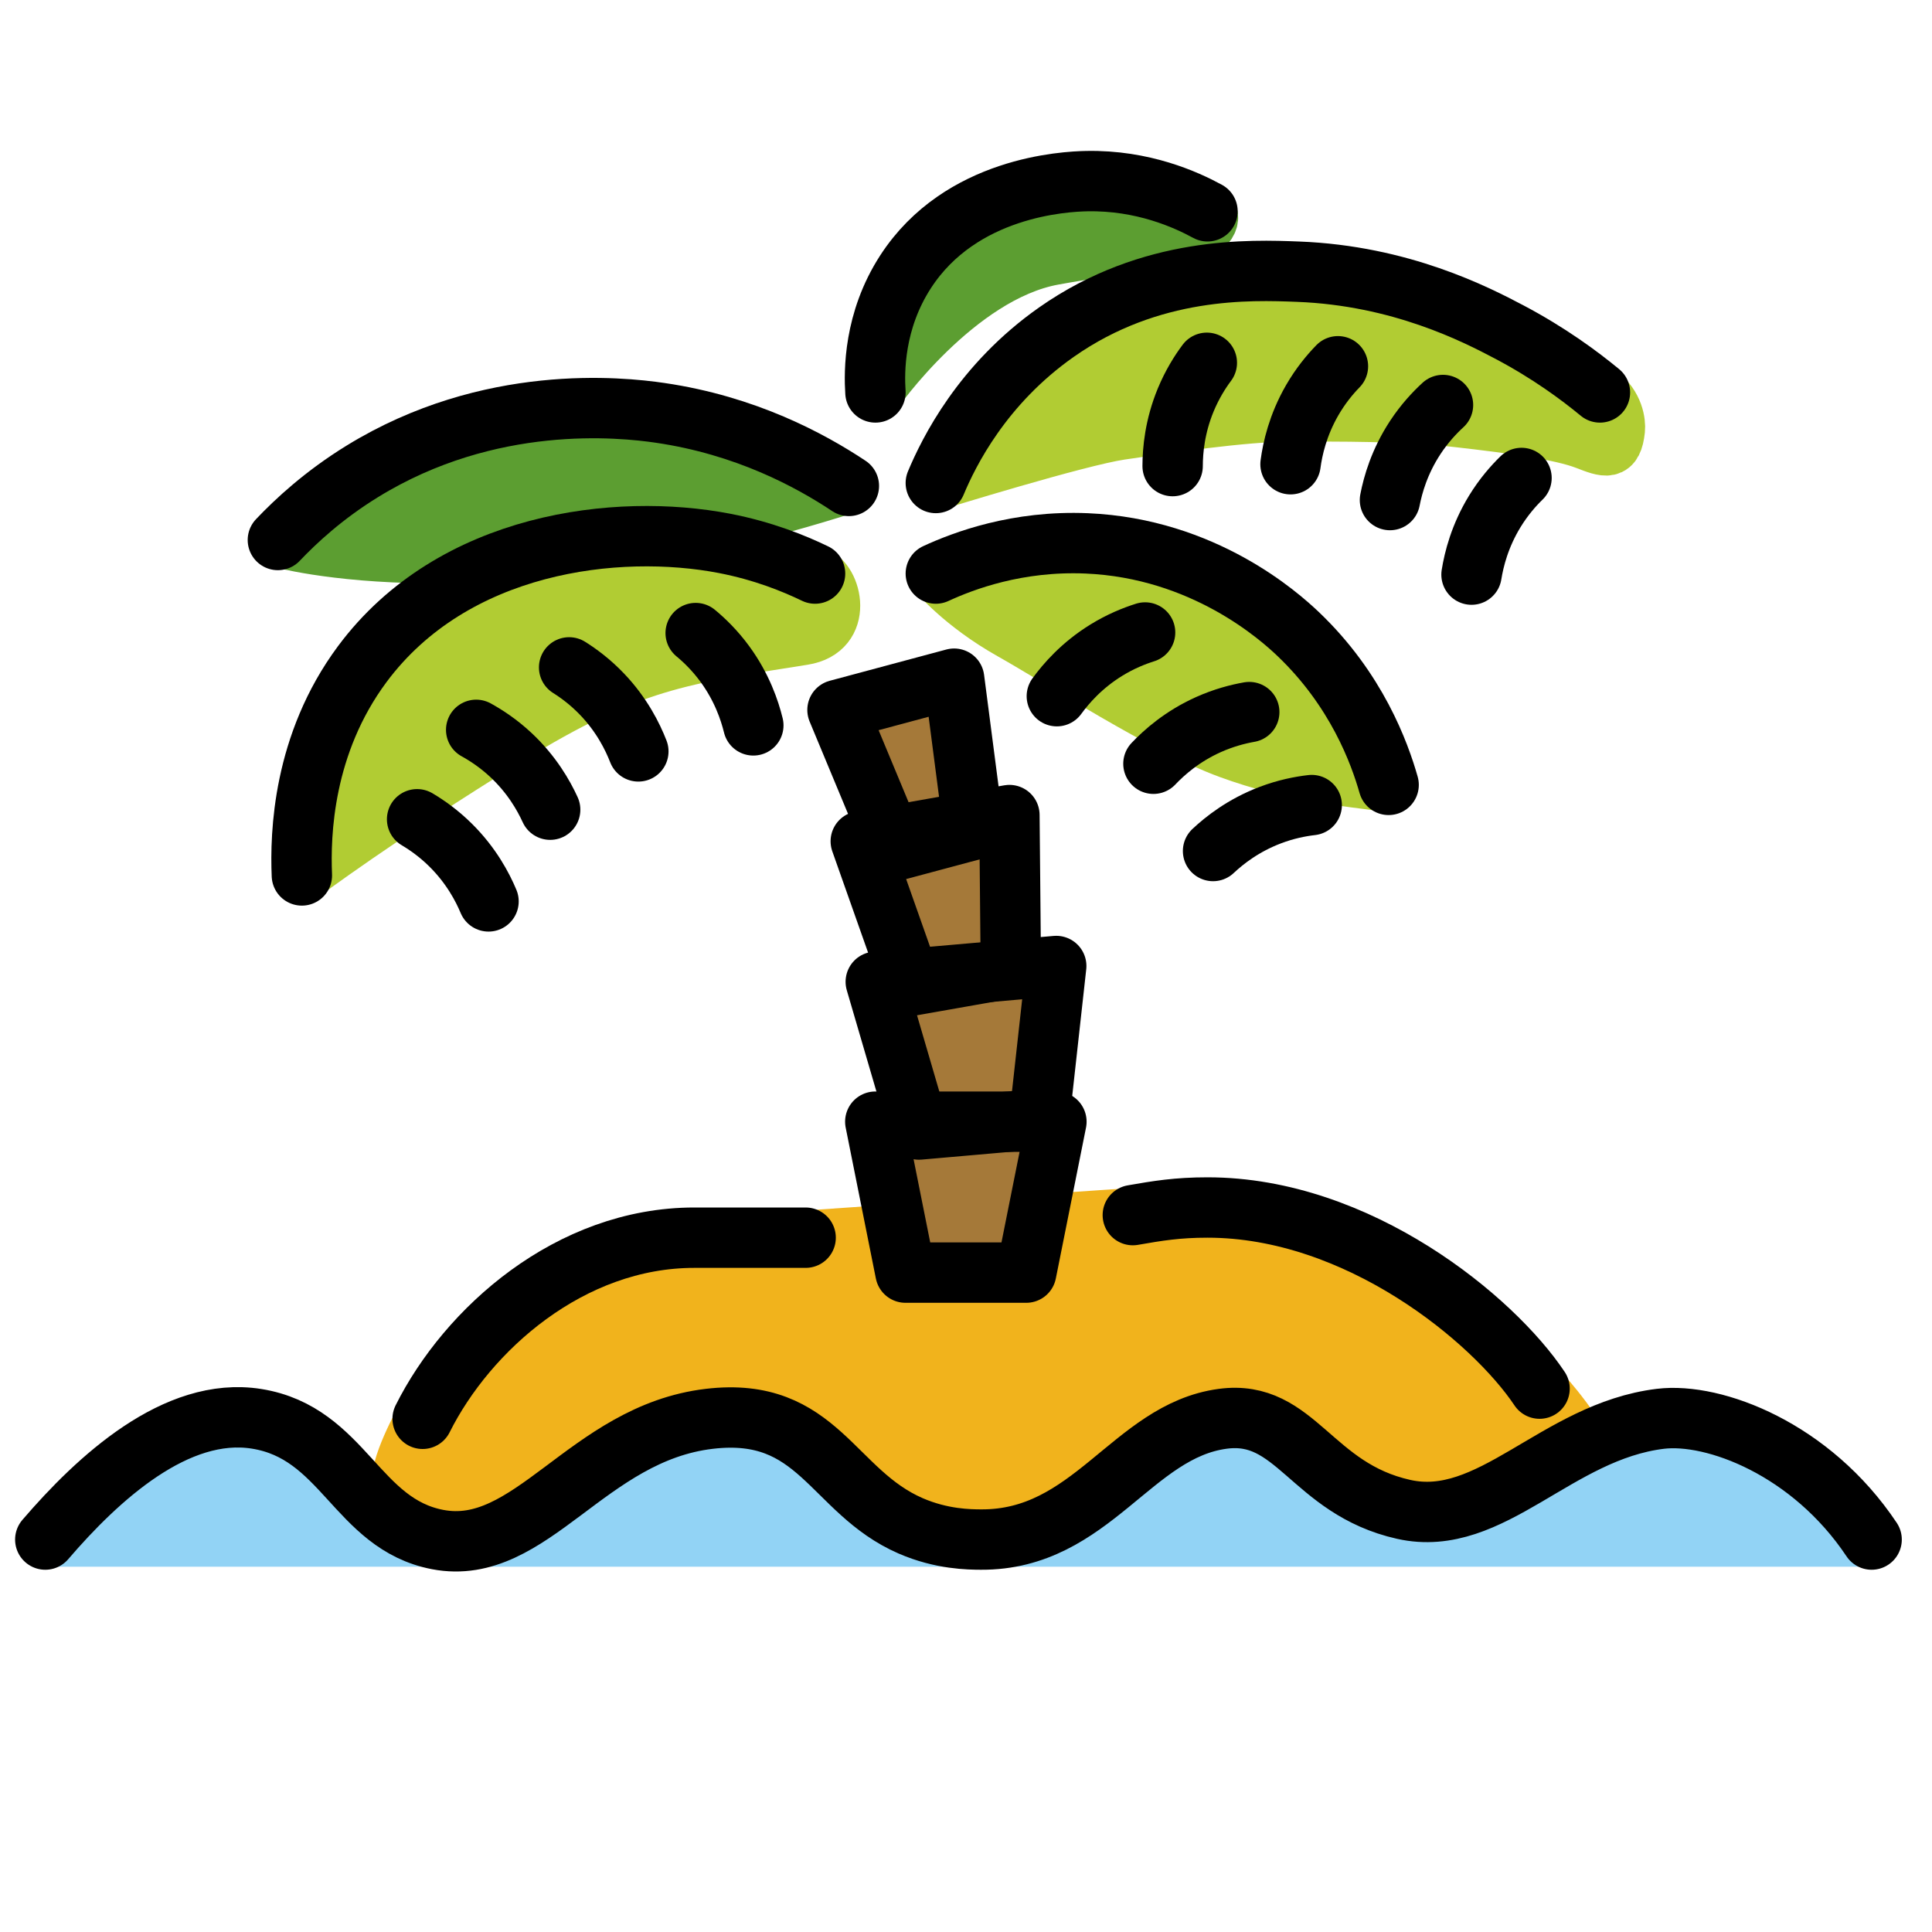 <svg viewBox="4 4 64 64" xmlns="http://www.w3.org/2000/svg">
  <defs>
    <linearGradient id="yellow-gradient" x1="0%" x2="0%" y1="0%" y2="100%">
      <stop offset="0%" style="stop-color:#FDE02F;stop-opacity:1;"/>
      <stop offset="100%" style="stop-color:#F7B209;stop-opacity:1;"/>
    </linearGradient>
  </defs>
  <g id="color">
    <path d="M55,50c-1.532-2.298-6-6-11-6c-1,0-1.648,0.107-2.474,0.252L30.688,45c-1.462,0-2.839,0-3.688,0 c-4.123,0-7.518,3.036-9,6c0,0-0.953,1.696-0.755,2.23C17.346,53.502,18,53.417,18,53.417h37.833 c0,0,1.75,0.5,0.917-1C55.917,50.917,55,50,55,50z" fill="#F1B31C" stroke="#F1B31C" stroke-linecap="round" stroke-linejoin="round" stroke-miterlimit="10" stroke-width="1.8"/>
    <path d="M66,55c-2-3-5.215-4.218-7-4c-3.454,0.423-5.605,3.647-8.5,3c-3.069-0.686-3.567-3.328-6-3 c-3.005,0.405-4.338,4.018-8,4c-0.386-0.002-1.304-0.007-2.333-0.454C31.556,53.411,31.111,50.575,27.5,51 c-4.053,0.477-5.909,4.591-9,4c-2.697-0.516-3.112-3.538-6-4c-2.662-0.426-5.258,1.97-7,4H66z" fill="#92D3F5" stroke="#92D3F5" stroke-linecap="round" stroke-linejoin="round" stroke-miterlimit="10" stroke-width="1.8"/>
    <path d="M44,11c-0.69-0.365-2.14-1.036-4-1c-0.721,0.014-4.172,0.183-6,3c-1.058,1.63-1.045,3.316-1,4 c0,0,2.705-3.876,5.896-4.458c2.182-0.398,3.456-0.457,4.317-0.646C44.109,11.7,44.264,11.139,44,11z" fill="#5C9E31" stroke="#5C9E31" stroke-linecap="round" stroke-linejoin="round" stroke-miterlimit="10" stroke-width="1.8"/>
    <path d="M32.12,20.097c-1.296-0.862-3.426-2.007-6.256-2.421c-1.291-0.189-5.65-0.654-9.861,1.938 c-1.276,0.785-2.198,1.642-2.798,2.274C13.204,21.888,20.189,23.917,32.12,20.097" fill="#5C9E31" stroke="#5C9E31" stroke-linecap="round" stroke-linejoin="round" stroke-miterlimit="10" stroke-width="1.8"/>
    <path d="M57,17c-1.004-0.772-1.724-1.28-3.035-1.972C52.841,14.434,50.394,13.13,47,13c-1.568-0.06-4.873-0.194-8,2 c-2.466,1.73-3.574,3.982-4,5c0,0,4.708-1.458,6.125-1.667c1.417-0.208,4.079-0.605,5.625-0.605 c1.571,0,3.709-0.02,5.542,0.188c1.833,0.208,3.413,0.424,4.238,0.742c0.671,0.259,0.977,0.384,1.063-0.423 C57.617,18.003,57.552,17.425,57,17z" fill="#B1CC33" stroke="#B1CC33" stroke-linecap="round" stroke-linejoin="round" stroke-miterlimit="10" stroke-width="1.8"/>
    <path d="M50,30c-0.299-1.051-1.058-3.151-3-5c-0.619-0.589-3.124-2.834-7-3c-2.297-0.098-4.081,0.576-5,1 c0,0,0.847,1.03,2.486,1.953c1.639,0.922,5.098,3.163,7.223,3.939S48.5,29.792,50,30" fill="#B1CC33" stroke="#B1CC33" stroke-linecap="round" stroke-linejoin="round" stroke-miterlimit="10" stroke-width="1.8"/>
    <path d="M31,23c-0.694-0.224-1.712-0.751-3-1c-3.555-0.686-8.99-0.052-12,4c-1.968,2.65-2.058,5.629-2,7 c0,0,2.547-1.916,6.833-4.555c4.039-2.488,5.756-2.676,9.782-3.314C32.062,24.902,31.655,23.211,31,23z" fill="#B1CC33" stroke="#B1CC33" stroke-linecap="round" stroke-linejoin="round" stroke-miterlimit="10" stroke-width="1.8"/>
    <polygon fill="#A57939" points="36.257,31.485 33.681,32.175 31.743,27.518 35.607,26.482" stroke="none" stroke-linecap="round" stroke-linejoin="round" stroke-miterlimit="10" stroke-width="2"/>
    <polygon fill="#A57939" points="37.486,36.069 34.203,36.648 32.514,31.868 37.438,31" stroke="none" stroke-linecap="round" stroke-linejoin="round" stroke-miterlimit="10" stroke-width="2"/>
    <polygon fill="#A57939" points="38.428,41.068 34.443,41.417 33.011,36.523 38.989,36" stroke="none" stroke-linecap="round" stroke-linejoin="round" stroke-miterlimit="10" stroke-width="2"/>
    <polygon fill="#A57939" points="37.995,46.157 33.995,46.157 32.995,41.157 38.995,41.157" stroke="none" stroke-linecap="round" stroke-linejoin="round" stroke-miterlimit="10" stroke-width="2"/>
  </g>
  <g id="line">
    <polygon fill="none" points="36.257,31.485 33.681,32.175 31.743,27.518 35.607,26.482" stroke="#000000" stroke-linecap="round" stroke-linejoin="round" stroke-miterlimit="10" stroke-width="2"/>
    <polygon fill="none" points="37.486,36.069 34.203,36.648 32.514,31.868 37.438,31" stroke="#000000" stroke-linecap="round" stroke-linejoin="round" stroke-miterlimit="10" stroke-width="2"/>
    <path d="M5.5,55c1.742-2.03,4.338-4.426,7-4c2.888,0.462,3.303,3.484,6,4c3.091,0.591,4.947-3.523,9-4 c3.611-0.425,4.056,2.411,6.667,3.546C35.196,54.993,36.114,54.998,36.5,55c3.662,0.018,4.995-3.595,8-4 c2.433-0.328,2.931,2.314,6,3c2.895,0.647,5.046-2.577,8.5-3c1.785-0.218,5,1,7,4" fill="none" stroke="#000000" stroke-linecap="round" stroke-linejoin="round" stroke-miterlimit="10" stroke-width="2"/>
    <path d="M41.526,44.252C42.352,44.108,43,44,44,44c5,0,9.468,3.702,11,6" fill="none" stroke="#000000" stroke-linecap="round" stroke-linejoin="round" stroke-miterlimit="10" stroke-width="2"/>
    <path d="M18,51c1.482-2.964,4.877-6,9-6c0.849,0,2.226,0,3.688,0" fill="none" stroke="#000000" stroke-linecap="round" stroke-linejoin="round" stroke-miterlimit="10" stroke-width="2"/>
    <path d="M14,33c-0.058-1.371,0.032-4.35,2-7c3.01-4.052,8.445-4.686,12-4c1.288,0.249,2.311,0.667,3,1" fill="none" stroke="#000000" stroke-linecap="round" stroke-linejoin="round" stroke-miterlimit="10" stroke-width="2"/>
    <polygon fill="none" points="38.428,41.068 34.443,41.417 33.011,36.523 38.989,36" stroke="#000000" stroke-linecap="round" stroke-linejoin="round" stroke-miterlimit="10" stroke-width="2"/>
    <path d="M35,20c0.426-1.018,1.534-3.27,4-5c3.127-2.194,6.432-2.06,8-2c3.394,0.13,5.876,1.407,7,2 c1.312,0.693,2.315,1.435,3,2" fill="none" stroke="#000000" stroke-linecap="round" stroke-linejoin="round" stroke-miterlimit="10" stroke-width="2"/>
    <path d="M32.12,20.097c-1.296-0.862-3.426-2.007-6.256-2.421c-1.291-0.189-5.65-0.654-9.861,1.938 c-1.276,0.785-2.198,1.642-2.798,2.274" fill="none" stroke="#000000" stroke-linecap="round" stroke-linejoin="round" stroke-miterlimit="10" stroke-width="2"/>
    <path d="M44,11c-0.713-0.388-2.14-1.036-4-1c-0.721,0.014-4.172,0.183-6,3c-1.058,1.63-1.045,3.316-1,4" fill="none" stroke="#000000" stroke-linecap="round" stroke-linejoin="round" stroke-miterlimit="10" stroke-width="2"/>
    <path d="M35,23c0.919-0.424,2.703-1.098,5-1c3.876,0.166,6.381,2.411,7,3c1.942,1.849,2.701,3.949,3,5" fill="none" stroke="#000000" stroke-linecap="round" stroke-linejoin="round" stroke-miterlimit="10" stroke-width="2"/>
    <path d="M28.955,28.029c-0.123-0.502-0.378-1.259-0.94-2.029c-0.328-0.449-0.675-0.785-0.97-1.029" fill="none" stroke="#000000" stroke-linecap="round" stroke-linejoin="round" stroke-miterlimit="10" stroke-width="2"/>
    <path d="M25.146,28.891c-0.188-0.482-0.539-1.199-1.197-1.889c-0.384-0.402-0.772-0.691-1.096-0.894" fill="none" stroke="#000000" stroke-linecap="round" stroke-linejoin="round" stroke-miterlimit="10" stroke-width="2"/>
    <path d="M22.225,30.822c-0.215-0.47-0.608-1.166-1.305-1.816c-0.406-0.379-0.811-0.644-1.146-0.829" fill="none" stroke="#000000" stroke-linecap="round" stroke-linejoin="round" stroke-miterlimit="10" stroke-width="2"/>
    <path d="M20.183,33.86c-0.2-0.477-0.571-1.184-1.247-1.856c-0.394-0.392-0.79-0.67-1.119-0.865" fill="none" stroke="#000000" stroke-linecap="round" stroke-linejoin="round" stroke-miterlimit="10" stroke-width="2"/>
    <path d="M42.845,19.44c0.001-0.517,0.07-1.313,0.434-2.193c0.213-0.513,0.47-0.923,0.699-1.229" fill="none" stroke="#000000" stroke-linecap="round" stroke-linejoin="round" stroke-miterlimit="10" stroke-width="2"/>
    <path d="M46.75,19.378c0.068-0.512,0.241-1.292,0.717-2.118c0.278-0.481,0.587-0.853,0.854-1.127" fill="none" stroke="#000000" stroke-linecap="round" stroke-linejoin="round" stroke-miterlimit="10" stroke-width="2"/>
    <path d="M50.044,20.565c0.098-0.508,0.315-1.276,0.839-2.073c0.305-0.464,0.636-0.818,0.918-1.076" fill="none" stroke="#000000" stroke-linecap="round" stroke-linejoin="round" stroke-miterlimit="10" stroke-width="2"/>
    <path d="M52.746,23.035c0.082-0.51,0.275-1.286,0.773-2.098c0.291-0.474,0.609-0.837,0.883-1.104" fill="none" stroke="#000000" stroke-linecap="round" stroke-linejoin="round" stroke-miterlimit="10" stroke-width="2"/>
    <polygon fill="none" points="37.995,46.157 33.995,46.157 32.995,41.157 38.995,41.157" stroke="#000000" stroke-linecap="round" stroke-linejoin="round" stroke-miterlimit="10" stroke-width="2"/>
    <path d="M39.009,27.062c0.304-0.418,0.826-1.023,1.637-1.523c0.473-0.292,0.922-0.472,1.287-0.587" fill="none" stroke="#000000" stroke-linecap="round" stroke-linejoin="round" stroke-miterlimit="10" stroke-width="2"/>
    <path d="M42.209,29.3c0.356-0.375,0.952-0.907,1.822-1.297c0.507-0.227,0.976-0.348,1.352-0.414" fill="none" stroke="#000000" stroke-linecap="round" stroke-linejoin="round" stroke-miterlimit="10" stroke-width="2"/>
    <path d="M44.184,32.191c0.377-0.354,1.003-0.85,1.894-1.188c0.519-0.198,0.994-0.29,1.374-0.334" fill="none" stroke="#000000" stroke-linecap="round" stroke-linejoin="round" stroke-miterlimit="10" stroke-width="2"/>
  </g>
</svg>